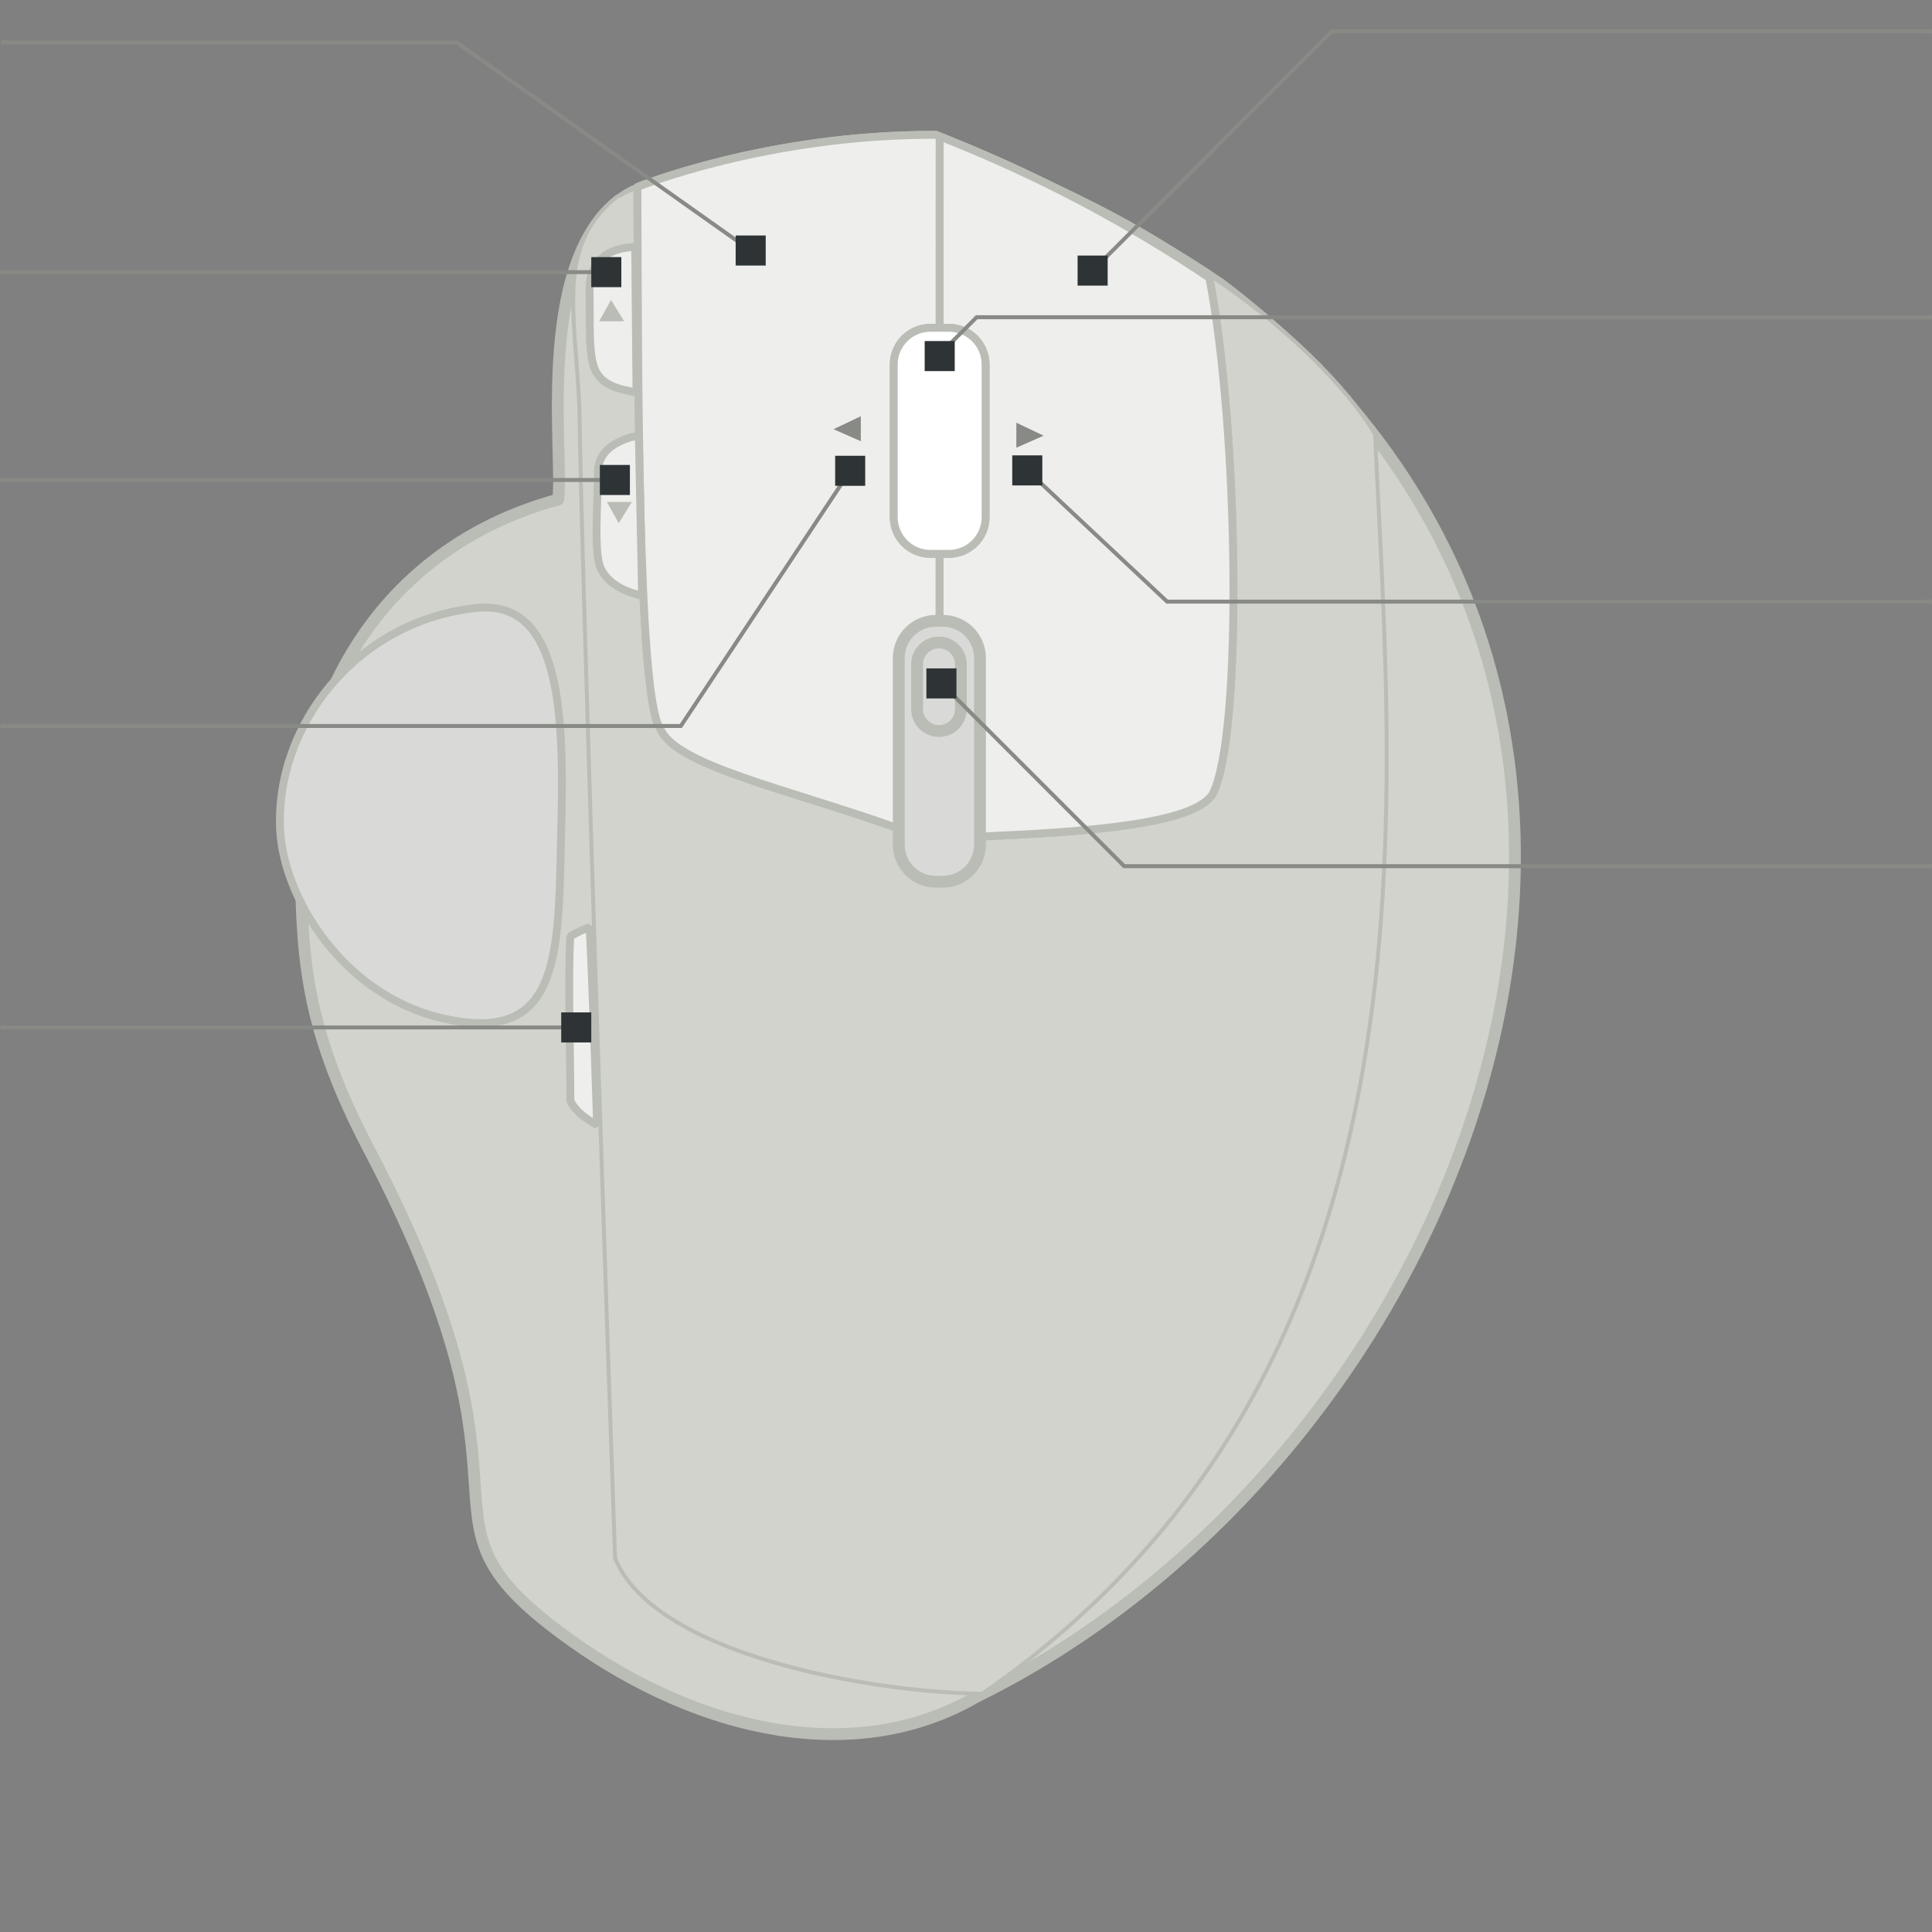 <?xml version="1.0" encoding="UTF-8" standalone="no"?>
<!-- Created with Inkscape (http://www.inkscape.org/) -->

<svg
   version="1.1"
   id="svg942"
   width="490"
   height="490"
   viewBox="0 0 490 490"
   sodipodi:docname="logitech-mx-ergo.svg"
   inkscape:version="1.2.1 (9c6d41e410, 2022-07-14)"
   xmlns:inkscape="http://www.inkscape.org/namespaces/inkscape"
   xmlns:sodipodi="http://sodipodi.sourceforge.net/DTD/sodipodi-0.dtd"
   xmlns="http://www.w3.org/2000/svg"
   xmlns:svg="http://www.w3.org/2000/svg"
   xmlns:rdf="http://www.w3.org/1999/02/22-rdf-syntax-ns#"
   xmlns:cc="http://creativecommons.org/ns#"
   xmlns:dc="http://purl.org/dc/elements/1.1/">
  <rect x="0" y="0" width="490" height="490" fill="#808080" stroke="none"/>
  <defs
     id="defs946" />
  <sodipodi:namedview
     pagecolor="#ffffff"
     bordercolor="#666666"
     borderopacity="1"
     objecttolerance="10"
     gridtolerance="10"
     guidetolerance="10"
     inkscape:pageopacity="0"
     inkscape:pageshadow="2"
     inkscape:window-width="1920"
     inkscape:window-height="1021"
     id="namedview944"
     showgrid="false"
     inkscape:object-paths="true"
     inkscape:object-nodes="false"
     inkscape:snap-intersection-paths="true"
     inkscape:zoom="2"
     inkscape:cx="132.62353"
     inkscape:cy="282.19103"
     inkscape:window-x="0"
     inkscape:window-y="28"
     inkscape:window-maximized="1"
     inkscape:current-layer="Device"
     inkscape:snap-object-midpoints="true"
     inkscape:snap-grids="false"
     inkscape:snap-to-guides="false"
     inkscape:snap-others="true"
     inkscape:snap-nodes="true"
     inkscape:snap-bbox="true"
     inkscape:snap-bbox-midpoints="true"
     showguides="true"
     inkscape:showpageshadow="0"
     inkscape:pagecheckerboard="1"
     inkscape:deskcolor="#d1d1d1">
    <inkscape:grid
       type="xygrid"
       id="grid880"
       originx="0"
       originy="0" />
  </sodipodi:namedview>
  <g
     inkscape:groupmode="layer"
     id="Device"
     inkscape:label="Device"
     style="display:inline;opacity:1"
     transform="translate(0,321.04)">
    <path
       style="opacity:1;fill:#d3d3ce;fill-opacity:1;fill-rule:evenodd;stroke:#babdb6;stroke-width:3;stroke-linecap:round;stroke-linejoin:round;stroke-miterlimit:4;stroke-dasharray:none;stroke-dashoffset:0;stroke-opacity:1"
       d="m 239.018,-285.649 c 25.361,10.801 49.768,22.487 70.459,36.665 138.656,104.417 64.717,296.044 -61.864,358.301 -30.434,17.7 -69.838,9.2 -102.692,-14.247 C 99.359,62.556 142.262,63.326 93.529,-29.64 76.209,-62.68 76.692,-80.591 76.168,-106.04 c -0.711,-34.539 18.624,-75.616 65.416,-88.309 1.509,-11.684 -6.674,-64.525 18.872,-78.05 24.534,-9.352 49.76,-12.796 78.562,-13.249 z"
       id="mousebg"
       inkscape:connector-curvature="0"
       sodipodi:nodetypes="cccsssccc" />
    <path
       style="display:inline;opacity:1;fill:#d3d3ce;fill-opacity:1;fill-rule:evenodd;stroke:#babdb6;stroke-width:1;stroke-linecap:round;stroke-linejoin:round;stroke-miterlimit:4;stroke-dasharray:none;stroke-dashoffset:0;stroke-opacity:1"
       d="m 237.362,-286.846 c 11.595,4.648 47.156,18.32 69.7,35.778 18.724,12.422 34.52,28.09 41.66,40.099 4.6,96.964 18.352,238.008 -99.621,319.499 -28.942,-0.367 -83.323,-10.088 -93.1,-34.377 -1.115,-30.395 -8.609,-251.865 -9.048,-291.99 -1.187,-24.653 -5.789,-40.955 9.456,-53.262 13.662,-7.166 34.881,-13.182 80.953,-15.747 z"
       id="mousefirst"
       inkscape:connector-curvature="0"
       sodipodi:nodetypes="cccccccc" />
    <path
       style="display:inline;opacity:1;fill:#d9dad7;fill-opacity:1;stroke:#babdb6;stroke-width:2;stroke-miterlimit:4;stroke-dasharray:none;stroke-opacity:1"
       d="m 142.375,-112.061 c -0.773,29.334 0.537,52.798 -23.823,50.341 -29.089,-2.934 -46.561,-30.164 -47.494,-48.83 -1.32,-26.4 19.233,-52.951 49.564,-56.279 20.631,-2.264 22.57,23.791 21.753,54.768 z"
       id="trackball"
       inkscape:connector-curvature="0"
       sodipodi:nodetypes="sssss" />
    <path
       style="display:inline;opacity:1;vector-effect:none;fill:#eeeeec;fill-opacity:1;fill-rule:evenodd;stroke:#babdb6;stroke-width:2;stroke-linecap:round;stroke-linejoin:round;stroke-miterlimit:4;stroke-dasharray:none;stroke-dashoffset:0;stroke-opacity:1"
       d="m 237.362,-286.846 c 11.595,4.648 38.104,15.258 69.359,36.254 7.432,38.285 8.505,115.8 0.897,130.805 -5.287,9.257 -43.424,10.297 -72.714,11.462 -31.038,-11.976 -63.683,-17.807 -67.543,-28.136 -5.685,-8.122 -5.509,-91.773 -5.702,-137.154 0,0 32.826,-13.379 75.703,-13.231 z"
       id="clicks"
       inkscape:connector-curvature="0"
       sodipodi:nodetypes="cccccccc" />
    <path
       style="display:inline;opacity:1;vector-effect:none;fill:#eeeeec;fill-opacity:1;fill-rule:evenodd;stroke:#babdb6;stroke-width:2;stroke-linecap:round;stroke-linejoin:round;stroke-miterlimit:4;stroke-dasharray:none;stroke-dashoffset:0;stroke-opacity:1"
       d="m 238.342,-285.393 -0.033,130.546"
       id="clicks-separator"
       inkscape:connector-curvature="0"
       sodipodi:nodetypes="cc" />
    <path
       inkscape:connector-curvature="0"
       style="display:inline;opacity:1;vector-effect:none;fill:#eeeeec;fill-opacity:1;fill-rule:evenodd;stroke:#babdb6;stroke-width:2;stroke-linecap:round;stroke-linejoin:round;stroke-miterlimit:4;stroke-dasharray:none;stroke-dashoffset:0;stroke-opacity:1"
       d="m 238.332,-286.447 c -0.262,-0.105 -0.722,-0.3 -0.97,-0.4 -42.877,-0.148 -75.704,13.232 -75.704,13.232 0.192,45.381 0.017,129.032 5.702,137.155 3.573,9.559 31.798,15.275 60.588,25.566 v -43.242 c 0,-5.235 4.213,-9.45 9.448,-9.45 h 0.915 l 0.002,-16.973 h -2.299 c -5.174,0 -9.339,-4.165 -9.339,-9.339 v -38.67 c 0,-5.174 4.165,-9.339 9.339,-9.339 h 2.31 z"
       id="button0" />
    <path
       inkscape:connector-curvature="0"
       style="display:inline;opacity:1;vector-effect:none;fill:#eeeeec;fill-opacity:1;fill-rule:evenodd;stroke:#babdb6;stroke-width:2;stroke-linecap:round;stroke-linejoin:round;stroke-miterlimit:4;stroke-dasharray:none;stroke-dashoffset:0;stroke-opacity:1"
       d="m 238.332,-286.447 -0.009,48.539 h 2.31 c 5.174,0 9.339,4.165 9.339,9.339 v 38.67 c 0,5.174 -4.165,9.339 -9.339,9.339 h -2.32 l -0.002,16.973 h 0.785 c 5.235,0 9.45,4.215 9.45,9.45 v 45.261 c 26.357,-1.118 54.579,-3.04 59.073,-10.909 7.608,-15.005 6.535,-92.521 -0.898,-130.806 -30.587,-20.548 -56.422,-31.055 -68.389,-35.856 z"
       id="button1" />
    <path
       style="color:#000000;display:inline;overflow:visible;opacity:1;vector-effect:none;fill:#ffffff;fill-opacity:1;stroke:#babdb6;stroke-width:2;stroke-linecap:round;stroke-linejoin:bevel;stroke-miterlimit:4;stroke-dasharray:none;stroke-dashoffset:0;stroke-opacity:1;marker:none;marker-start:none;marker-mid:none;marker-end:none;paint-order:normal"
       d="m 236.013,-237.909 h 4.62 c 5.174,0 9.339,4.165 9.339,9.339 v 38.669 c 0,5.174 -4.165,9.339 -9.339,9.339 h -4.62 c -5.174,0 -9.339,-4.165 -9.339,-9.339 v -38.669 c 0,-5.174 4.165,-9.339 9.339,-9.339 z"
       id="button2"
       inkscape:connector-curvature="0" />
    <path
       style="display:inline;opacity:1;fill:#eeeeec;fill-opacity:1;fill-rule:evenodd;stroke:#babdb6;stroke-width:2;stroke-linecap:round;stroke-linejoin:bevel;stroke-miterlimit:4;stroke-dasharray:none;stroke-dashoffset:0;stroke-opacity:1;paint-order:normal"
       d="m 151.673,-201.497 c -0.071,8.261 -1.174,20.911 0.757,24.788 2.059,4.135 6.869,5.996 10.431,6.763 l -0.841,-40.64 c 0,0 -10.28,1.396 -10.346,9.089 z"
       id="button3"
       sodipodi:nodetypes="ssccs"
       inkscape:connector-curvature="0" />
    <path
       style="color:#000000;display:inline;overflow:visible;opacity:1;vector-effect:none;fill:#babdb6;fill-opacity:1;stroke:none;stroke-width:1;stroke-linecap:butt;stroke-linejoin:bevel;stroke-miterlimit:4;stroke-dasharray:none;stroke-dashoffset:0;stroke-opacity:1;marker:none;marker-start:none;marker-mid:none;marker-end:none;paint-order:normal"
       d="m 153.92,-193.736 c 1.002,1.801 2.004,3.602 3.005,5.402 1.112,-1.801 2.223,-3.602 3.335,-5.402 -2.113,0 -4.227,0 -6.34,0 z"
       id="button3-1"
       inkscape:connector-curvature="0" />
    <path
       style="display:inline;opacity:1;fill:#eeeeec;fill-opacity:1;fill-rule:evenodd;stroke:#babdb6;stroke-width:2;stroke-linecap:round;stroke-linejoin:bevel;stroke-miterlimit:4;stroke-dasharray:none;stroke-dashoffset:0;stroke-opacity:1;paint-order:normal"
       d="m 149.522,-247.344 c 0.2,8.259 -0.404,16.484 1.527,20.361 2.059,4.135 6.821,4.745 10.383,5.511 l -0.328,-36.886 c 0,0 -11.861,-0.56 -11.581,11.014 z"
       id="button4"
       inkscape:connector-curvature="0"
       sodipodi:nodetypes="ssccs" />
    <path
       style="color:#000000;display:inline;overflow:visible;opacity:1;vector-effect:none;fill:#babdb6;fill-opacity:1;stroke:none;stroke-width:1;stroke-linecap:butt;stroke-linejoin:bevel;stroke-miterlimit:4;stroke-dasharray:none;stroke-dashoffset:0;stroke-opacity:1;marker:none;marker-start:none;marker-mid:none;marker-end:none;paint-order:normal"
       d="m 151.962,-239.555 c 1.002,-1.801 2.004,-3.602 3.005,-5.402 1.112,1.801 2.223,3.602 3.335,5.402 -2.113,0 -4.227,0 -6.34,0 z"
       id="button4-1"
       inkscape:connector-curvature="0" />
    <path
       style="color:#000000;display:inline;overflow:visible;opacity:1;vector-effect:none;fill:#888a85;fill-opacity:1;stroke:none;stroke-width:1;stroke-linecap:butt;stroke-linejoin:bevel;stroke-miterlimit:4;stroke-dasharray:none;stroke-dashoffset:0;stroke-opacity:1;marker:none;marker-start:none;marker-mid:none;marker-end:none;paint-order:normal"
       d="m 218.322,-215.476 c 0,2.114 0,4.228 0,6.342 -2.307,-1.016 -4.613,-2.032 -6.92,-3.048 2.307,-1.098 4.613,-2.196 6.92,-3.294 z"
       id="button6"
       inkscape:connector-curvature="0" />
    <path
       style="color:#000000;display:inline;overflow:visible;opacity:1;vector-effect:none;fill:#888a85;fill-opacity:1;stroke:none;stroke-width:1;stroke-linecap:butt;stroke-linejoin:bevel;stroke-miterlimit:4;stroke-dasharray:none;stroke-dashoffset:0;stroke-opacity:1;marker:none;marker-start:none;marker-mid:none;marker-end:none;paint-order:normal"
       d="m 257.769,-213.835 c 0,2.114 0,4.228 0,6.342 2.307,-1.016 4.613,-2.032 6.92,-3.048 -2.307,-1.098 -4.613,-2.196 -6.92,-3.294 z"
       id="button7"
       inkscape:connector-curvature="0" />
    <path
       style="display:inline;opacity:1;vector-effect:none;fill:#d9dad7;fill-opacity:1;stroke:#babdb6;stroke-width:3;stroke-linecap:square;stroke-linejoin:miter;stroke-miterlimit:4;stroke-dasharray:none;stroke-dashoffset:0;stroke-opacity:1;paint-order:markers stroke fill"
       d="m 237.396,-163.586 h 1.7 c 5.235,0 9.449,4.214 9.449,9.449 v 47.285 c 0,5.235 -4.214,9.449 -9.449,9.449 h -1.7 c -5.235,0 -9.449,-4.214 -9.449,-9.449 v -47.285 c 0,-5.235 4.214,-9.449 9.449,-9.449 z"
       id="rect972-3"
       inkscape:connector-curvature="0" />
    <path
       style="display:inline;opacity:1;vector-effect:none;fill:#d9dad7;fill-opacity:1;stroke:#babdb6;stroke-width:3;stroke-linecap:square;stroke-linejoin:miter;stroke-miterlimit:4;stroke-dasharray:none;stroke-dashoffset:0;stroke-opacity:1;paint-order:markers stroke fill"
       d="m 238.15,-158.091 c 3.077,0 5.553,2.477 5.553,5.553 v 11.348 c 0,3.077 -2.477,5.553 -5.553,5.553 -3.077,0 -5.553,-2.477 -5.553,-5.553 v -11.348 c 0,-3.077 2.477,-5.553 5.553,-5.553 z"
       id="button-ez-switch"
       inkscape:connector-curvature="0" />
    <path
       style="display:inline;opacity:1;fill:#eeeeec;fill-opacity:1;stroke:#babdb6;stroke-width:2;stroke-linecap:round;stroke-linejoin:bevel;stroke-miterlimit:4;stroke-dasharray:none;stroke-dashoffset:0;stroke-opacity:1;paint-order:normal"
       d="m 149.548,-85.856 c 0.837,15.669 1.884,50.114 1.884,50.114 -3.085,-1.554 -5.871,-3.926 -6.771,-6.171 -0.047,-15.637 -0.622,-28.776 -0.05,-41.628 0,0 2.313,-1.438 4.937,-2.315 7e-5,-4.3e-5 -2.1e-4,0 -2.1e-4,4.4e-5 z"
       id="button-precision"
       inkscape:connector-curvature="0"
       sodipodi:nodetypes="ccccsc" />
  </g>
  <g
     inkscape:groupmode="layer"
     id="Buttons"
     inkscape:label="Buttons"
     transform="translate(0,321.04)"
     style="display:inline;opacity:1">
    <g
       style="display:inline;stroke-width:0.918"
       id="button0-path"
       inkscape:label=""
       transform="matrix(1.089,0,0,1.089,-0.009,-6.666)">
      <rect
         inkscape:label=""
         y="-279.292"
         x="0.256"
         height="1"
         width="1"
         id="button0-leader"
         style="text-align:end;display:inline;opacity:1;vector-effect:none;fill:#888a85;fill-opacity:1;stroke:none;stroke-width:0.918px;stroke-linecap:butt;stroke-linejoin:miter;stroke-miterlimit:4;stroke-dasharray:none;stroke-dashoffset:0;stroke-opacity:1;paint-order:markers stroke fill" />
      <path
         inkscape:connector-curvature="0"
         id="path2117"
         d="m 174.839,-230.338 -68.455,-48.454 H 0.52"
         style="display:inline;fill:none;fill-rule:evenodd;stroke:#888a85;stroke-width:0.918px;stroke-linecap:butt;stroke-linejoin:miter;stroke-opacity:1"
         sodipodi:nodetypes="ccc" />
      <rect
         y="-233.838"
         x="171.339"
         height="7"
         width="7"
         id="rect2047-7"
         style="display:inline;opacity:1;vector-effect:none;fill:#2e3436;fill-opacity:1;stroke:none;stroke-width:0.551;stroke-linecap:round;stroke-linejoin:round;stroke-miterlimit:4;stroke-dasharray:none;stroke-dashoffset:0;stroke-opacity:1;paint-order:markers stroke fill" />
    </g>
    <g
       id="button1-path"
       inkscape:label=""
       transform="matrix(1.089,0,0,1.089,-0.009,-1.859)"
       style="stroke-width:0.918">
      <rect
         y="-286.306"
         x="448.965"
         height="1"
         width="1"
         id="button1-leader"
         style="text-align:start;display:inline;opacity:1;vector-effect:none;fill:#888a85;fill-opacity:1;stroke:none;stroke-width:0.918px;stroke-linecap:butt;stroke-linejoin:miter;stroke-miterlimit:4;stroke-dasharray:none;stroke-dashoffset:0;stroke-opacity:1;paint-order:markers stroke fill"
         inkscape:label="" />
      <path
         sodipodi:nodetypes="cccc"
         inkscape:connector-curvature="0"
         id="path2125"
         d="m 254.477,-230.078 55.726,-55.727 h 134.547 5.087"
         style="display:inline;opacity:1;vector-effect:none;fill:none;fill-opacity:1;fill-rule:evenodd;stroke:#888a85;stroke-width:0.918;stroke-linecap:butt;stroke-linejoin:miter;stroke-miterlimit:4;stroke-dasharray:none;stroke-dashoffset:0;stroke-opacity:1" />
      <rect
         y="-233.578"
         x="250.977"
         height="7"
         width="7"
         id="rect2047-0"
         style="display:inline;opacity:1;vector-effect:none;fill:#2e3436;fill-opacity:1;stroke:none;stroke-width:0.551;stroke-linecap:round;stroke-linejoin:round;stroke-miterlimit:4;stroke-dasharray:none;stroke-dashoffset:0;stroke-opacity:1;paint-order:markers stroke fill" />
    </g>
    <g
       transform="matrix(1.089,0,0,1.089,-43.032,-350.032)"
       style="display:inline;opacity:1;stroke-width:0.918"
       id="button2-path"
       inkscape:label="">
      <rect
         inkscape:label="#rect869"
         y="100"
         x="488.472"
         height="1"
         width="1"
         id="button2-leader"
         style="color:#000000;text-align:start;overflow:visible;vector-effect:none;fill:#888a85;fill-opacity:1;stroke:none;stroke-width:0.918;stroke-linecap:round" />
      <path
         sodipodi:nodetypes="ccc"
         inkscape:connector-curvature="0"
         id="path960"
         d="m 489.344,100.506 -222.37,1.6e-4 -7.074,7.074"
         style="color:#000000;overflow:visible;opacity:1;vector-effect:none;fill:none;fill-opacity:1;stroke:#888a85;stroke-width:0.918px;stroke-linecap:butt;stroke-linejoin:miter;stroke-miterlimit:4;stroke-dasharray:none;stroke-dashoffset:0;stroke-opacity:1;marker:none;marker-start:none;marker-mid:none;marker-end:none;paint-order:normal" />
      <rect
         y="106.053"
         x="254.869"
         height="7"
         width="7"
         id="rect970"
         style="color:#000000;overflow:visible;opacity:1;vector-effect:none;fill:#2e3436;fill-opacity:1;stroke:none;stroke-width:1.837;stroke-linecap:square;stroke-linejoin:miter;stroke-miterlimit:4;stroke-dasharray:none;stroke-dashoffset:0;stroke-opacity:1;marker:none;marker-start:none;marker-mid:none;marker-end:none;paint-order:normal" />
    </g>
    <g
       id="button3-path"
       inkscape:label=""
       transform="matrix(1.089,0,0,1.089,54.851,-119.069)"
       style="stroke-width:0.918">
      <rect
         inkscape:label=""
         y="-74.185"
         x="-50.273"
         height="1"
         width="1"
         id="button3-leader"
         style="text-align:end;display:inline;opacity:1;vector-effect:none;fill:#888a85;fill-opacity:1;stroke:none;stroke-width:0.918px;stroke-linecap:butt;stroke-linejoin:miter;stroke-miterlimit:4;stroke-dasharray:none;stroke-dashoffset:0;stroke-opacity:1;paint-order:markers stroke fill" />
      <path
         inkscape:connector-curvature="0"
         id="path2121"
         d="m 92.836,-73.681 h -142.86"
         style="display:inline;opacity:1;vector-effect:none;fill:none;fill-opacity:1;fill-rule:evenodd;stroke:#888a85;stroke-width:0.918px;stroke-linecap:butt;stroke-linejoin:miter;stroke-miterlimit:4;stroke-dasharray:none;stroke-dashoffset:0;stroke-opacity:1"
         sodipodi:nodetypes="cc" />
      <rect
         y="-77.181"
         x="89.336"
         height="7"
         width="7"
         id="rect2047-87"
         style="display:inline;opacity:1;vector-effect:none;fill:#2e3436;fill-opacity:1;stroke:none;stroke-width:0.551;stroke-linecap:round;stroke-linejoin:round;stroke-miterlimit:4;stroke-dasharray:none;stroke-dashoffset:0;stroke-opacity:1;paint-order:markers stroke fill" />
    </g>
    <g
       style="display:inline;opacity:1;stroke-width:0.918"
       id="button4-path"
       inkscape:label=""
       transform="matrix(1.089,0,0,1.089,54.851,-171.783)">
      <rect
         inkscape:label=""
         y="-74.185"
         x="-50.273"
         height="1"
         width="1"
         id="button4-leader"
         style="text-align:end;display:inline;opacity:1;vector-effect:none;fill:#888a85;fill-opacity:1;stroke:none;stroke-width:0.918px;stroke-linecap:butt;stroke-linejoin:miter;stroke-miterlimit:4;stroke-dasharray:none;stroke-dashoffset:0;stroke-opacity:1;paint-order:markers stroke fill" />
      <path
         inkscape:connector-curvature="0"
         id="path2121-5"
         d="m 90.836,-73.681 -140.86,3.9e-4"
         style="display:inline;opacity:1;vector-effect:none;fill:none;fill-opacity:1;fill-rule:evenodd;stroke:#888a85;stroke-width:0.918px;stroke-linecap:butt;stroke-linejoin:miter;stroke-miterlimit:4;stroke-dasharray:none;stroke-dashoffset:0;stroke-opacity:1"
         sodipodi:nodetypes="cc" />
      <rect
         y="-77.181"
         x="87.336"
         height="7"
         width="7"
         id="rect2047-87-3"
         style="display:inline;opacity:1;vector-effect:none;fill:#2e3436;fill-opacity:1;stroke:none;stroke-width:0.551;stroke-linecap:round;stroke-linejoin:round;stroke-miterlimit:4;stroke-dasharray:none;stroke-dashoffset:0;stroke-opacity:1;paint-order:markers stroke fill" />
    </g>
    <g
       id="button6-path"
       inkscape:label=""
       transform="matrix(1.089,0,0,1.089,-0.009,27.909)"
       style="stroke-width:0.918">
      <rect
         inkscape:label=""
         y="-151.851"
         x="0.104"
         height="1"
         width="1"
         id="button6-leader"
         style="text-align:end;display:inline;opacity:1;vector-effect:none;fill:#888a85;fill-opacity:1;stroke:none;stroke-width:0.918px;stroke-linecap:butt;stroke-linejoin:miter;stroke-miterlimit:4;stroke-dasharray:none;stroke-dashoffset:0;stroke-opacity:1;paint-order:markers stroke fill" />
      <path
         inkscape:connector-curvature="0"
         id="path884"
         d="m 198.01,-210.783 -39.433,59.432 H 0.353"
         style="display:inline;fill:none;fill-rule:evenodd;stroke:#888a85;stroke-width:0.918px;stroke-linecap:butt;stroke-linejoin:miter;stroke-opacity:1"
         sodipodi:nodetypes="ccc" />
      <rect
         y="-214.283"
         x="194.51"
         height="7"
         width="7"
         id="rect2047"
         style="display:inline;opacity:1;vector-effect:none;fill:#2e3436;fill-opacity:1;stroke:none;stroke-width:0.551;stroke-linecap:round;stroke-linejoin:round;stroke-miterlimit:4;stroke-dasharray:none;stroke-dashoffset:0;stroke-opacity:1;paint-order:markers stroke fill" />
    </g>
    <g
       id="button7-path"
       inkscape:label=""
       transform="matrix(1.089,0,0,1.089,-0.009,-50.073)"
       style="stroke-width:0.918">
      <rect
         inkscape:label=""
         y="-109.204"
         x="448.969"
         height="1"
         width="1"
         id="button7-leader"
         style="text-align:start;display:inline;opacity:1;vector-effect:none;fill:#888a85;fill-opacity:1;stroke:none;stroke-width:0.918;stroke-linecap:butt;stroke-linejoin:miter;stroke-miterlimit:4;stroke-dasharray:none;stroke-dashoffset:0;stroke-opacity:1;paint-order:markers stroke fill" />
      <path
         inkscape:connector-curvature="0"
         id="path885"
         d="m 239.259,-139.269 32.565,30.565 177.624,4.6e-4"
         style="display:inline;opacity:1;vector-effect:none;fill:none;fill-opacity:1;fill-rule:evenodd;stroke:#888a85;stroke-width:0.918;stroke-linecap:butt;stroke-linejoin:miter;stroke-miterlimit:4;stroke-dasharray:none;stroke-dashoffset:0;stroke-opacity:1"
         sodipodi:nodetypes="ccc" />
      <rect
         y="-142.769"
         x="235.759"
         height="7"
         width="7"
         id="rect2048"
         style="display:inline;opacity:1;vector-effect:none;fill:#2e3436;fill-opacity:1;stroke:none;stroke-width:0.918;stroke-linecap:round;stroke-linejoin:round;stroke-miterlimit:4;stroke-dasharray:none;stroke-dashoffset:0;stroke-opacity:1;paint-order:markers stroke fill" />
    </g>
    <g
       id="button-ez-switch-path"
       inkscape:label=""
       transform="matrix(1.089,0,0,1.089,-0.009,17.02)"
       style="stroke-width:0.918">
      <rect
         inkscape:label=""
         y="-109.204"
         x="448.969"
         height="1"
         width="1"
         id="button-switcher-leader"
         style="text-align:start;display:inline;opacity:1;vector-effect:none;fill:#888a85;fill-opacity:1;stroke:none;stroke-width:0.918px;stroke-linecap:butt;stroke-linejoin:miter;stroke-miterlimit:4;stroke-dasharray:none;stroke-dashoffset:0;stroke-opacity:1;paint-order:markers stroke fill" />
      <path
         inkscape:connector-curvature="0"
         id="path2129"
         d="m 219.259,-151.269 42.566,42.566 h 187.623"
         style="display:inline;opacity:1;vector-effect:none;fill:none;fill-opacity:1;fill-rule:evenodd;stroke:#888a85;stroke-width:0.918px;stroke-linecap:butt;stroke-linejoin:miter;stroke-miterlimit:4;stroke-dasharray:none;stroke-dashoffset:0;stroke-opacity:1"
         sodipodi:nodetypes="ccc" />
      <rect
         y="-154.769"
         x="215.759"
         height="7"
         width="7"
         id="rect2047-08"
         style="display:inline;opacity:1;vector-effect:none;fill:#2e3436;fill-opacity:1;stroke:none;stroke-width:0.551;stroke-linecap:round;stroke-linejoin:round;stroke-miterlimit:4;stroke-dasharray:none;stroke-dashoffset:0;stroke-opacity:1;paint-order:markers stroke fill" />
    </g>
    <g
       style="display:inline;opacity:1;stroke-width:0.918"
       id="button-precision-path"
       inkscape:label=""
       transform="matrix(1.089,0,0,1.089,54.851,19.777)">
      <rect
         inkscape:label=""
         y="-74.185"
         x="-50.273"
         height="1"
         width="1"
         id="button-precision-leader"
         style="text-align:end;display:inline;opacity:1;vector-effect:none;fill:#888a85;fill-opacity:1;stroke:none;stroke-width:0.918px;stroke-linecap:butt;stroke-linejoin:miter;stroke-miterlimit:4;stroke-dasharray:none;stroke-dashoffset:0;stroke-opacity:1;paint-order:markers stroke fill" />
      <path
         inkscape:connector-curvature="0"
         id="path2121-0"
         d="m 83.836,-73.681 -133.86,-1.3e-4"
         style="display:inline;opacity:1;vector-effect:none;fill:none;fill-opacity:1;fill-rule:evenodd;stroke:#888a85;stroke-width:0.918px;stroke-linecap:butt;stroke-linejoin:miter;stroke-miterlimit:4;stroke-dasharray:none;stroke-dashoffset:0;stroke-opacity:1"
         sodipodi:nodetypes="cc" />
      <rect
         y="-77.181"
         x="80.336"
         height="7"
         width="7"
         id="rect2047-87-23"
         style="display:inline;opacity:1;vector-effect:none;fill:#2e3436;fill-opacity:1;stroke:none;stroke-width:0.551;stroke-linecap:round;stroke-linejoin:round;stroke-miterlimit:4;stroke-dasharray:none;stroke-dashoffset:0;stroke-opacity:1;paint-order:markers stroke fill" />
    </g>
  </g>
  <g
     inkscape:groupmode="layer"
     id="LEDs"
     inkscape:label="LEDs"
     style="display:none" />
</svg>
